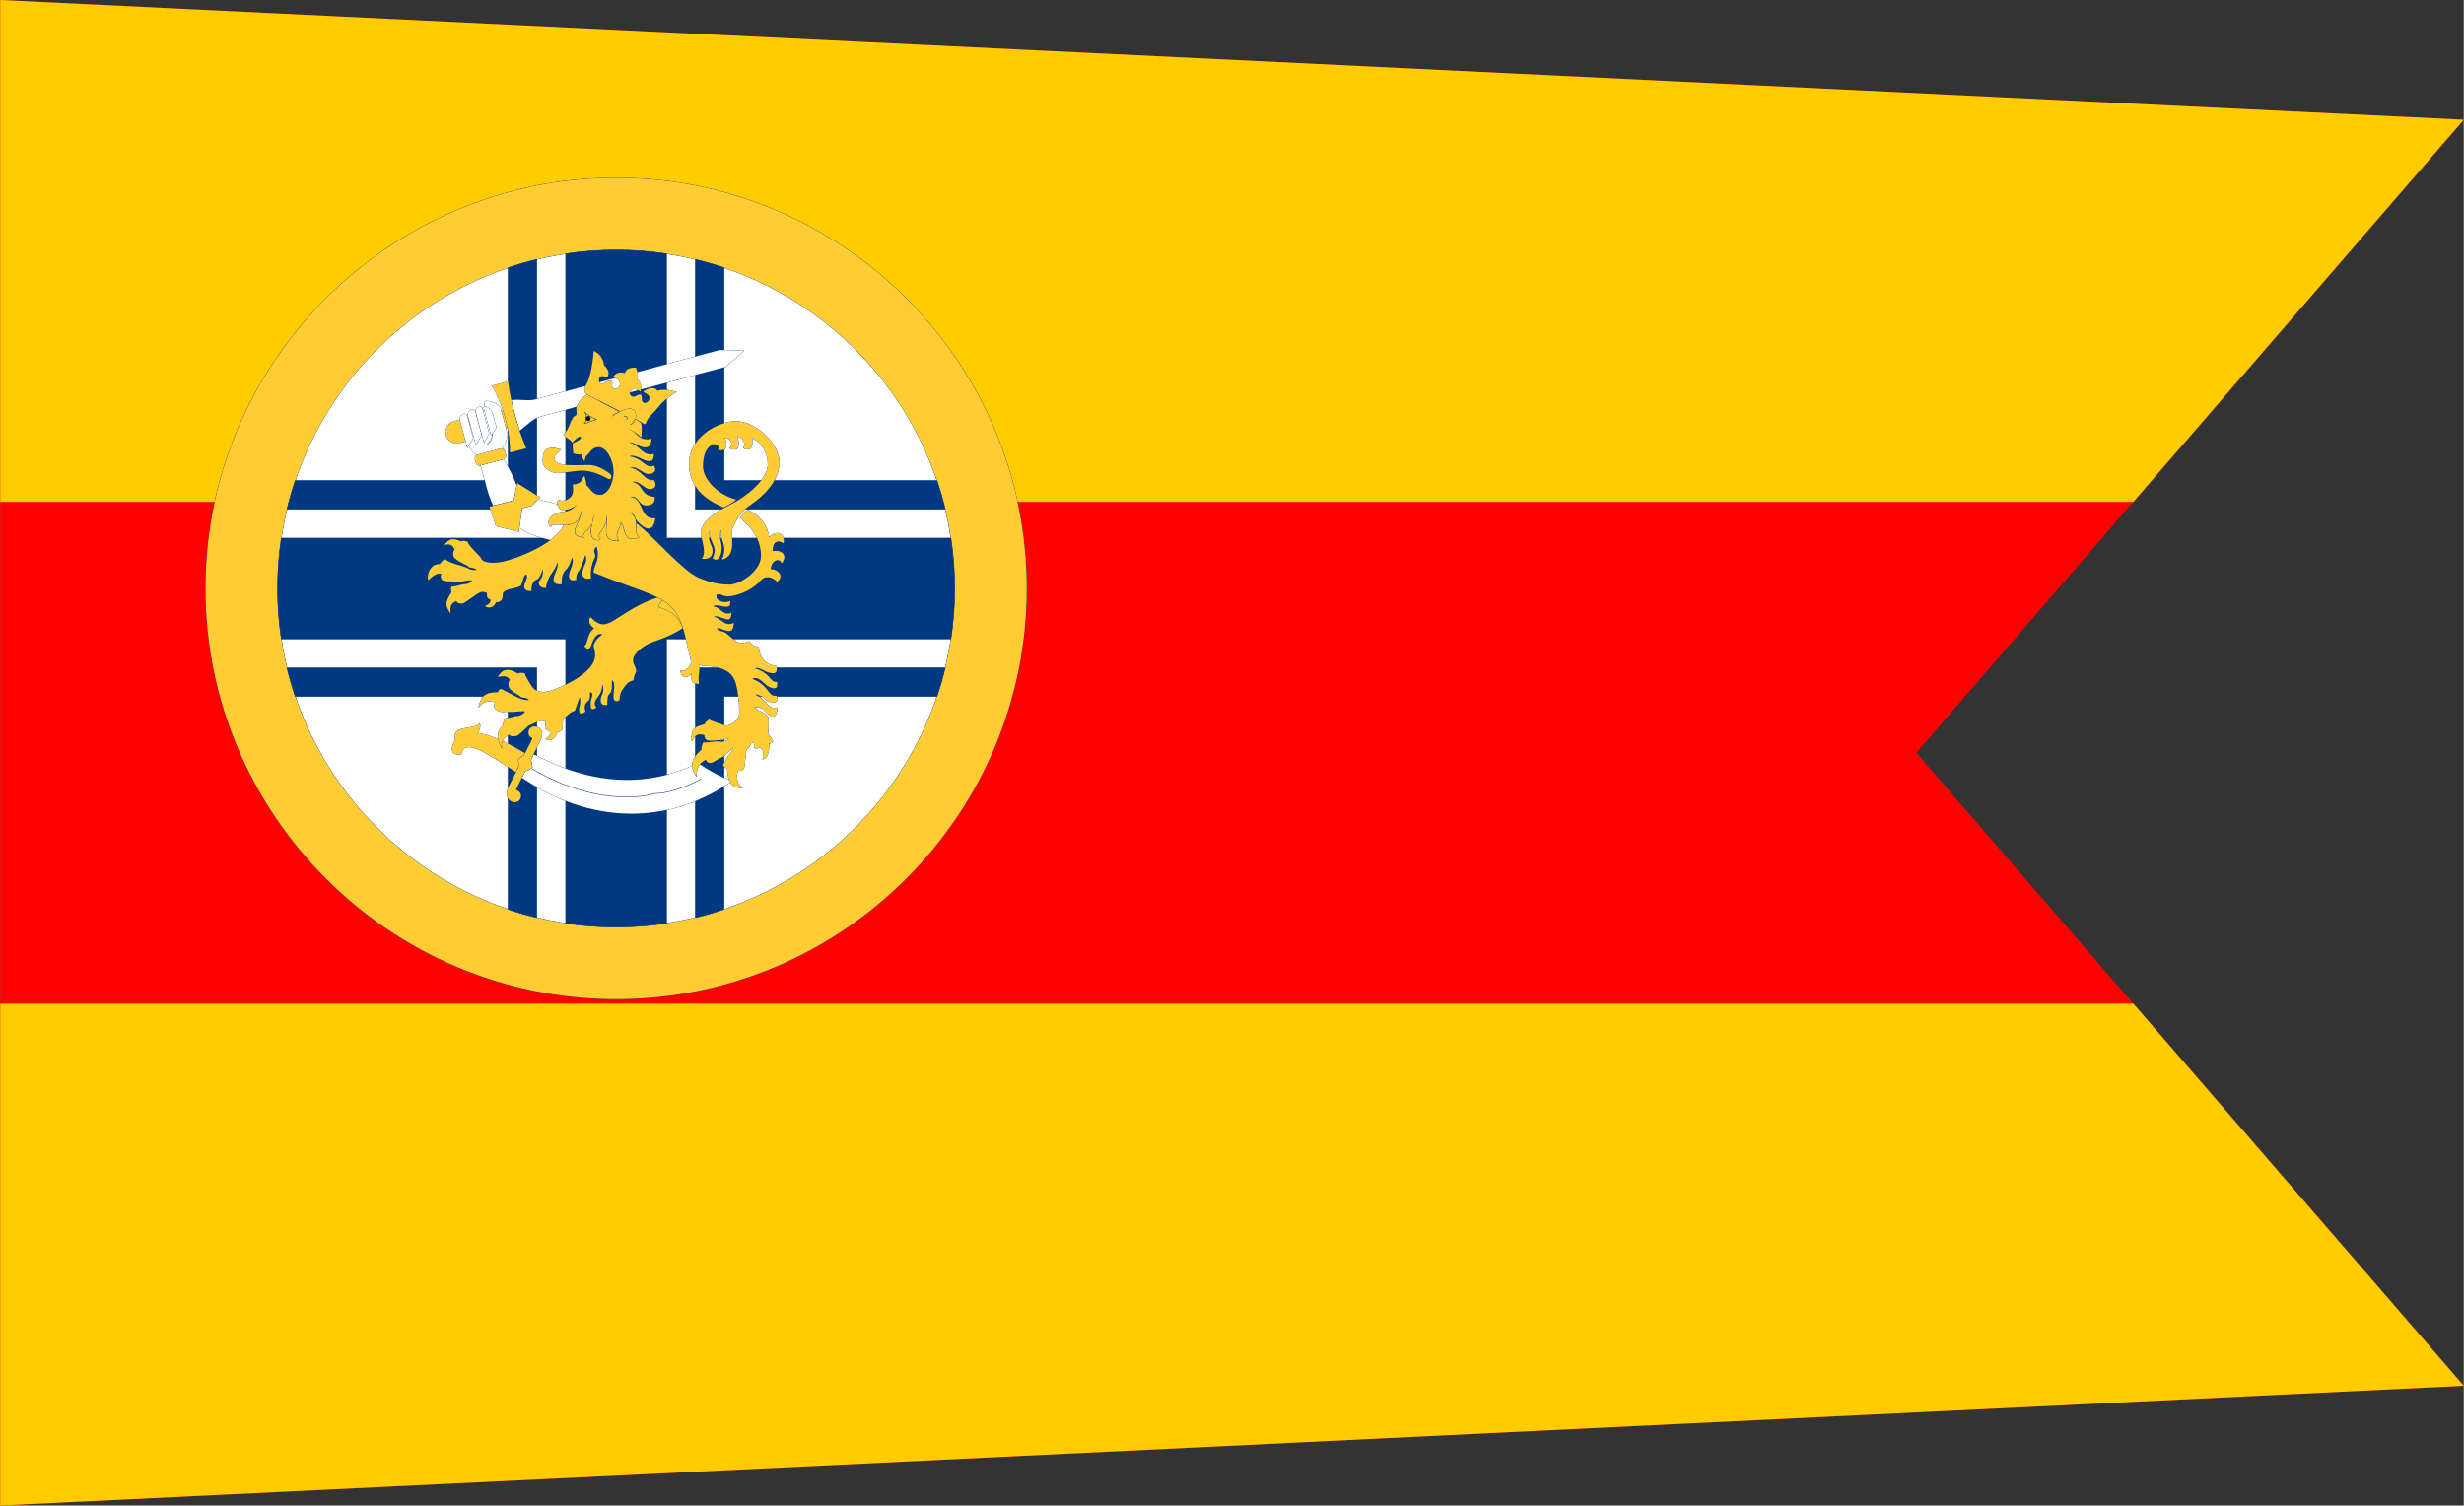 <?xml version="1.0" encoding="UTF-8"?>
<!DOCTYPE svg  PUBLIC '-//W3C//DTD SVG 1.1//EN'  'http://www.w3.org/Graphics/SVG/1.1/DTD/svg11.dtd'>
<svg width="4252px" height="2598px" clip-rule="evenodd" fill-rule="evenodd" image-rendering="optimizeQuality" shape-rendering="geometricPrecision" text-rendering="geometricPrecision" viewBox="0 0 7289.1 4454.5" xml:space="preserve" xmlns="http://www.w3.org/2000/svg">
 <rect x="0" y="0" width="7289.1" height="4454.5" fill="#333333" stroke="none"/>
 <defs>
  <style type="text/css">
   <![CDATA[
    .str2 {stroke:#003882;stroke-width:1.541}
    .str0 {stroke:#003882;stroke-width:1.543}
    .str1 {stroke:#003882;stroke-width:1.545}
    .str3 {stroke:#003882;stroke-width:1.547}
    .fil2 {fill:none}
    .fil6 {fill:black}
    .fil0 {fill:red}
    .fil1 {fill:#FFCC00}
    .fil4 {fill:#FFCC33}
    .fil3 {fill:white}
    .fil5 {fill:#003882}
   ]]>
  </style>
 </defs>
 
  
  <polygon class="fil0" points="0 4454.5 7289.1 4100.1 5669.3 2227.2 7289.1 354.33 0 0"/>
  <polygon class="fil1" points="0 4454.5 7289.1 4100.1 6311.5 2969.7 0 2969.7"/>
  <polygon class="fil1" points="6311.3 1485 7289.1 354.33 0 0 0 1485"/>
  
   <path class="fil2 str0" d="m1822.3 739.57c553.14 0 1001.7 448.58 1001.7 1001.7 0 553.14-448.58 1001.7-1001.7 1001.7-553.14 0-1001.7-448.58-1001.7-1001.7 0-553.14 448.58-1001.7 1001.7-1001.7z"/>
   <path id="1" class="fil3" d="m1822.3 739.57c553.14 0 1001.7 448.58 1001.7 1001.7 0 553.14-448.58 1001.7-1001.7 1001.7-553.14 0-1001.7-448.58-1001.7-1001.7 0-553.14 448.58-1001.7 1001.7-1001.7z"/>
  
  
   <path class="fil2 str1" d="m1822.3 526.44c669.12 0 1214.9 545.73 1214.9 1214.9 0 669.12-545.73 1214.9-1214.9 1214.9-669.13 0-1214.9-545.73-1214.9-1214.9 0-669.12 545.73-1214.9 1214.9-1214.9zm0 213.12c551.74 0 1001.7 450 1001.7 1001.7 0 551.74-450 1001.7-1001.7 1001.7-551.74 0-1001.7-450-1001.7-1001.7 0-551.74 450-1001.7 1001.7-1001.7z"/>
   <path id="1" class="fil4" d="m1822.3 526.44c669.12 0 1214.9 545.73 1214.9 1214.9 0 669.12-545.73 1214.9-1214.9 1214.9-669.13 0-1214.9-545.73-1214.9-1214.9 0-669.12 545.73-1214.9 1214.9-1214.9zm0 213.12c551.74 0 1001.7 450 1001.7 1001.7 0 551.74-450 1001.7-1001.7 1001.7-551.74 0-1001.7-450-1001.7-1001.7 0-551.74 450-1001.7 1001.7-1001.7z"/>
  
  
   <path class="fil2 str0" d="m848.42 1506.8c6.977-28.914 15.161-57.366 24.599-85.253h629.56v-629.58c27.887-9.437 56.343-17.618 85.253-24.595v739.43h-739.42z"/>
   <path id="1" class="fil5" d="m848.42 1506.8c6.977-28.914 15.161-57.366 24.599-85.253h629.56v-629.58c27.887-9.437 56.343-17.618 85.253-24.595v739.43h-739.42z"/>
  
  
   <path class="fil2 str0" d="m2142 792.01v629.58h629.56c9.437 27.887 17.622 56.339 24.599 85.253h-739.42v-739.43c28.914 6.981 57.364 15.161 85.253 24.599z"/>
   <path id="1" class="fil5" d="m2142 792.01v629.58h629.56c9.437 27.887 17.622 56.339 24.599 85.253h-739.42v-739.43c28.914 6.981 57.364 15.161 85.253 24.599z"/>
  
  
   <path class="fil2 str0" d="m1587.8 2715.2c-28.914-6.977-57.366-15.161-85.253-24.599v-629.56h-629.56c-9.437-27.887-17.622-56.341-24.601-85.255h739.41v739.41z"/>
   <path id="1" class="fil5" d="m1587.8 2715.2c-28.914-6.977-57.366-15.161-85.253-24.599v-629.56h-629.56c-9.437-27.887-17.622-56.341-24.601-85.255h739.41v739.41z"/>
  
  
   <path class="fil2 str0" d="m2796.1 1975.7c-6.977 28.914-15.161 57.368-24.599 85.255h-629.56v629.56c-27.885 9.437-56.339 17.622-85.253 24.599v-739.41h739.41z"/>
   <path id="1" class="fil5" d="m2796.1 1975.7c-6.977 28.914-15.161 57.368-24.599 85.255h-629.56v629.56c-27.885 9.437-56.339 17.622-85.253 24.599v-739.41h739.41z"/>
  
  
   <path class="fil2 str0" d="m1822.3 739.57c50.686 0 100.49 3.821 149.19 11.146v841.39h841.37c7.324 48.692 11.158 98.513 11.158 149.19 0 50.688-3.835 100.49-11.162 149.19h-841.37v841.37c-48.702 7.328-98.507 11.162-149.19 11.162-50.688 0-100.49-3.835-149.2-11.162v-841.37h-841.37c-7.328-48.702-11.164-98.505-11.164-149.19 0-50.68 3.837-100.5 11.16-149.19h841.37v-841.39c48.702-7.326 98.507-11.146 149.2-11.146z"/>
   <path id="1" class="fil5" d="m1822.3 739.57c50.686 0 100.49 3.821 149.19 11.146v841.39h841.37c7.324 48.692 11.158 98.513 11.158 149.19 0 50.688-3.835 100.49-11.162 149.19h-841.37v841.37c-48.702 7.328-98.507 11.162-149.19 11.162-50.688 0-100.49-3.835-149.2-11.162v-841.37h-841.37c-7.328-48.702-11.164-98.505-11.164-149.19 0-50.68 3.837-100.5 11.16-149.19h841.37v-841.39c48.702-7.326 98.507-11.146 149.2-11.146z"/>
  
  
   <path class="fil2 str0" d="m1537 1274.2c-9.816-29.566-18.118-59.538-24.467-90.302 24.793-3.398 49.194 3.863 73.681-2.699l542.67-145.68 70.792 2.677-54.166 47.252-546.02 146.3c-23.981 6.427-41.884 27.458-62.488 42.447z"/>
   <path id="1" class="fil3" d="m1537 1274.2c-9.816-29.566-18.118-59.538-24.467-90.302 24.793-3.398 49.194 3.863 73.681-2.699l542.67-145.68 70.792 2.677-54.166 47.252-546.02 146.3c-23.981 6.427-41.884 27.458-62.488 42.447z"/>
  
  
   <path class="fil2 str1" d="m1342.2 1247.1 122.18-32.738c17.417-4.667 35.342 5.681 40.009 23.1l0.067 0.251c4.667 17.419-5.681 35.342-23.098 40.009l-122.18 32.738c-17.419 4.667-35.342-5.681-40.009-23.098l-0.069-0.253c-4.667-17.419 5.681-35.342 23.1-40.009z"/>
   <path id="1" class="fil4" d="m1342.2 1247.1 122.18-32.738c17.417-4.667 35.342 5.681 40.009 23.1l0.067 0.251c4.667 17.419-5.681 35.342-23.098 40.009l-122.18 32.738c-17.419 4.667-35.342-5.681-40.009-23.098l-0.069-0.253c-4.667-17.419 5.681-35.342 23.1-40.009z"/>
  
  
   <path class="fil2 str2" d="m1385.1 1314.9c3.651 13.631 23.038 35.494 37.426 31.637l51.749-13.866c14.894-3.991 29.163-37.576 25.172-52.47l-19.547-72.952c-4.058-15.147-51.447-28.424-47.794-14.791l3.857 14.388-62.227 65.645 11.365 42.409z"/>
   <path id="1" class="fil3" d="m1385.1 1314.9c3.651 13.631 23.038 35.494 37.426 31.637l51.749-13.866c14.894-3.991 29.163-37.576 25.172-52.47l-19.547-72.952c-4.058-15.147-51.447-28.424-47.794-14.791l3.857 14.388-62.227 65.645 11.365 42.409z"/>
  
  
   <path class="fil2 str0" d="m1528.4 1437.8-8.468 43.123-61.107 15.291c-18.377-37.284-25.178-79.832-37.448-119.56l66.896-17.923c16.966 24.945 30.278 51.409 40.127 79.073z"/>
   <path id="1" class="fil3" d="m1528.4 1437.8-8.468 43.123-61.107 15.291c-18.377-37.284-25.178-79.832-37.448-119.56l66.896-17.923c16.966 24.945 30.278 51.409 40.127 79.073z"/>
  
  
   <path class="fil2 str2" d="m1709.6 1528.5c-14.844 3.165-30.483 4.38-38.464 15.988-13.317-15.37-7.577-28.272 5.542-39.904 1.059-1.095 1.934-1.871 3.128-2.462-26.458-8.873-56.197-16.868-89.79-24.101l-18.328 18.44-27.533 6.295-8.281 57.955c20.527 18.039 66.922 32.664 126.78 45.031 23.625-23.916 42.583-50.099 47.503-74.145l-0.812-3.029c0.253-0.067 0.253-0.067 0.506-0.136l-0.253 0.069z"/>
   <path id="1" class="fil3" d="m1709.6 1528.5c-14.844 3.165-30.483 4.38-38.464 15.988-13.317-15.37-7.577-28.272 5.542-39.904 1.059-1.095 1.934-1.871 3.128-2.462-26.458-8.873-56.197-16.868-89.79-24.101l-18.328 18.44-27.533 6.295-8.281 57.955c20.527 18.039 66.922 32.664 126.78 45.031 23.625-23.916 42.583-50.099 47.503-74.145l-0.812-3.029c0.253-0.067 0.253-0.067 0.506-0.136l-0.253 0.069z"/>
  
  
   <polygon class="fil2 str2" points="1447.6 1499.4 1467.5 1556.6 1534 1572.8 1543.8 1503.1 1571.6 1496.7 1596.8 1471.8 1529.7 1429.5 1519.8 1481.1"/>
   <polygon id="1" class="fil4" points="1447.6 1499.4 1467.5 1556.6 1534 1572.8 1543.8 1503.1 1571.6 1496.7 1596.8 1471.8 1529.7 1429.5 1519.8 1481.1"/>
  
  
   <path class="fil2 str1" d="m1412 1346.1 68.664-18.399c5.301-1.419 10.741 1.721 12.163 7.024l3.112 11.612c1.419 5.301-1.723 10.741-7.024 12.163l-68.662 18.397c-5.301 1.421-10.741-1.721-12.163-7.022l-3.112-11.612c-1.419-5.301 1.721-10.743 7.022-12.163z"/>
   <path id="1" class="fil4" d="m1412 1346.1 68.664-18.399c5.301-1.419 10.741 1.721 12.163 7.024l3.112 11.612c1.419 5.301-1.723 10.741-7.024 12.163l-68.662 18.397c-5.301 1.421-10.741-1.721-12.163-7.022l-3.112-11.612c-1.419-5.301 1.721-10.743 7.022-12.163z"/>
  
  
   <path class="fil2 str2" d="m1359.8 1240 22.524 84.06 16.65-27.729-16.706-62.35c-5.615-20.952-24.362-1.049-22.467 6.02z"/>
   <path id="1" class="fil3" d="m1359.8 1240 22.524 84.06 16.65-27.729-16.706-62.35c-5.615-20.952-24.362-1.049-22.467 6.02z"/>
  
  
   <path class="fil2 str1" d="m1383.7 1227 23.809 88.857 16.65-27.729-17.992-67.149c-5.615-20.95-24.226-0.543-22.467 6.022z"/>
   <path id="1" class="fil3" d="m1383.7 1227 23.809 88.857 16.65-27.729-17.992-67.149c-5.615-20.95-24.226-0.543-22.467 6.022z"/>
  
  
   <path class="fil2 str1" d="m1406.6 1215.8 25.095 93.653 14.378-27.122-19.278-71.944c-4.667-17.417-21.886-0.899-20.195 5.412z"/>
   <path id="1" class="fil3" d="m1406.6 1215.8 25.095 93.653 14.378-27.122-19.278-71.944c-4.667-17.417-21.886-0.899-20.195 5.412z"/>
  
  
   <path class="fil2 str1" d="m1455.9 1141.5 46.701-12.513c9.188 67.611 27.093 133.43 53.399 197.27l-47.712 12.782c0.202-70.94-18.529-136.81-52.389-197.54z"/>
   <path id="1" class="fil4" d="m1455.9 1141.5 46.701-12.513c9.188 67.611 27.093 133.43 53.399 197.27l-47.712 12.782c0.202-70.94-18.529-136.81-52.389-197.54z"/>
  
  
   <path class="fil2 str0" d="m1440.6 1314.6c15.526-11.734 17.024-24.311 12.547-37.993"/>
  
  
   <path class="fil2 str1" d="m1431.2 1207 21.442 80.021 15.496-20.926-11.972-44.682c-3.517-13.126-27.739-24.763-24.965-14.412z"/>
   <path id="1" class="fil3" d="m1431.2 1207 21.442 80.021 15.496-20.926-11.972-44.682c-3.517-13.126-27.739-24.763-24.965-14.412z"/>
  
  
   <path class="fil2 str3" d="m1543.6 2301 8.626-18.032 22.475-12.023-4.181-22.475 7.84-16.724c177.71 94.344 338.44 98.002 486.88 26.395 27.44 18.816 58.279 36.849 99.047 53.053-161.77 114.2-389.92 145.57-620.68-10.193z"/>
   <path id="1" class="fil3" d="m1543.6 2301 8.626-18.032 22.475-12.023-4.181-22.475 7.84-16.724c177.71 94.344 338.44 98.002 486.88 26.395 27.44 18.816 58.279 36.849 99.047 53.053-161.77 114.2-389.92 145.57-620.68-10.193z"/>
  
  
   <path class="fil2 str0" d="m1552.7 2228.2-2.612 5.226-17.249 13.59 1.567 20.383-8.623 17.249c-75.789-49.655-153.67-106.63-162.03-53.051-25.089 3.396-35.28-9.931-17.508-43.121-10.976-45.735 53.573-25.611 72.389-48.088 2.614 9.67 0.524 19.34-6.793 28.486 51.222 9.148 96.694 33.19 140.86 59.326z"/>
   <path id="1" class="fil4" d="m1552.7 2228.2-2.612 5.226-17.249 13.59 1.567 20.383-8.623 17.249c-75.789-49.655-153.67-106.63-162.03-53.051-25.089 3.396-35.28-9.931-17.508-43.121-10.976-45.735 53.573-25.611 72.389-48.088 2.614 9.67 0.524 19.34-6.793 28.486 51.222 9.148 96.694 33.19 140.86 59.326z"/>
  
  
   <path class="fil2 str0" d="m1896.4 1168.1c-8.101-3.398-17.51 6.795-24.044 5.75-6.532-1.047-10.715-7.317-9.929-12.545 0.784-5.226 8.623-10.715 14.111-10.715 5.489 0 12.284 2.092 17.249 8.364 3.398-14.113 2.092-30.578-9.407-35.02 2.351-12.021 2.09-23.52-3.398-36.326-17.51-0.522-29.531 4.181-32.929 16.465-18.555-6.011-29.531 2.351-35.804 12.543 10.976 1.045 20.383 7.579 22.214 16.202 1.828 8.626-6.273 16.465-11.499 18.294-5.228 1.83-10.454-2.351-13.068-7.054-2.614-4.706 3.659-8.626-2.353-16.727-15.68-1.83-18.816 9.146-25.872 9.146s-9.407-4.965-10.191-10.191c-0.786-5.228 2.09-11.237 7.317-13.068 5.226-1.828 10.191 1.83 16.202 3.136 9.931-11.499 3.92-23.522-8.362-35.804-2.875-21.169-13.851-34.235-30.578-42.338-4.442 58.018-15.157 88.857-21.691 99.31-2.351 3.398-4.965 8.101-4.965 14.896 0 7.84 2.353 11.237 6.795 14.374l163.6 83.629c1.828 4.181 9.407 7.317 11.237 0 4.181-15.157 19.6-25.089 37.11-47.302 11.499-14.635 28.748-29.009 50.961-43.121-19.861-6.273-38.155-8.623-54.359-4.181-9.146-12.023-26.134-8.887-42.597 3.136 5.487 4.181 15.68 7.317 17.769 13.588 2.092 6.273 1.047 10.976-3.134 15.421-4.183 4.442-12.023 6.01-16.465 1.045-4.442-4.965 0.522-13.068-3.92-20.908z"/>
   <path id="1" class="fil4" d="m1896.4 1168.1c-8.101-3.398-17.51 6.795-24.044 5.75-6.532-1.047-10.715-7.317-9.929-12.545 0.784-5.226 8.623-10.715 14.111-10.715 5.489 0 12.284 2.092 17.249 8.364 3.398-14.113 2.092-30.578-9.407-35.02 2.351-12.021 2.09-23.52-3.398-36.326-17.51-0.522-29.531 4.181-32.929 16.465-18.555-6.011-29.531 2.351-35.804 12.543 10.976 1.045 20.383 7.579 22.214 16.202 1.828 8.626-6.273 16.465-11.499 18.294-5.228 1.83-10.454-2.351-13.068-7.054-2.614-4.706 3.659-8.626-2.353-16.727-15.68-1.83-18.816 9.146-25.872 9.146s-9.407-4.965-10.191-10.191c-0.786-5.228 2.09-11.237 7.317-13.068 5.226-1.828 10.191 1.83 16.202 3.136 9.931-11.499 3.92-23.522-8.362-35.804-2.875-21.169-13.851-34.235-30.578-42.338-4.442 58.018-15.157 88.857-21.691 99.31-2.351 3.398-4.965 8.101-4.965 14.896 0 7.84 2.353 11.237 6.795 14.374l163.6 83.629c1.828 4.181 9.407 7.317 11.237 0 4.181-15.157 19.6-25.089 37.11-47.302 11.499-14.635 28.748-29.009 50.961-43.121-19.861-6.273-38.155-8.623-54.359-4.181-9.146-12.023-26.134-8.887-42.597 3.136 5.487 4.181 15.68 7.317 17.769 13.588 2.092 6.273 1.047 10.976-3.134 15.421-4.183 4.442-12.023 6.01-16.465 1.045-4.442-4.965 0.522-13.068-3.92-20.908z"/>
  
  
   <path class="fil2 str0" d="m2021 1857.3c-7.579-25.089-18.294-47.302-39.985-67.688-8.101-7.84-19.861-15.157-34.235-22.214-36.849 10.193-76.572 33.19-111.33 55.665-12.805 8.362-31.098 20.908-44.688 23.522-16.463 3.136-28.748-5.228-44.688-20.908-7.056 13.851-2.353 22.736 10.976 33.712-13.068 9.67-16.988 23.522-19.602 34.237-2.612 8.885-4.181 15.68-9.668 17.769 10.454 14.113 17.771 8.103 21.691-3.92 4.704-14.635 14.113-36.326 32.145-30.837-11.501 8.362-28.225 27.178-25.611 36.065 5.487 18.816 6.793 37.371-5.228 54.359-13.329 19.338-37.893 37.893-64.551 52.006-28.223 15.419-58.54 27.964-75.787 28.748-14.113 1.045-30.317-5.489-36.851-15.941-4.181-7.317-18.032-25.35-21.167-39.463-8.626-1.83-14.113-2.875-21.169 0.261-29.792-19.338-48.349-10.715-58.801 10.454 18.032-3.659 27.178-4.967 35.541 8.623-6.01 6.011-4.965 17.771-2.351 23.258 6.01 10.976 28.223 21.169 31.621 24.566 6.795 7.317 16.727 1.569 27.18 10.454-5.489 2.875-16.204 0.784-27.964-3.92-13.851-6.011-44.688-23.52-54.359-27.703-8.623 2.353-5.487 4.444-10.193 9.931-38.155-0.784-48.87 12.545-55.926 42.86 14.635-15.941 26.917-20.908 48.608-13.59-3.396 10.454-3.396 17.51 4.183 22.736 10.191 9.409 27.962 3.659 33.712 5.228 9.67 2.614 24.828-1.045 46.519-1.306 9.668 0-7.84 14.635-19.602 14.372-8.623-0.261-20.383 6.273-35.018 6.534-3.136 8.364-7.056 13.068-5.489 20.124-18.294 16.463-21.691 33.712-4.965 68.21-4.181-21.691 7.317-32.931 21.691-39.724 4.965 6.793 16.986 4.704 22.997 3.398 6.273-2.353 26.134-22.216 32.406-27.964 5.226-4.965 16.463-7.056 27.964-14.374 2.09-1.569 25.611-3.398 25.35 0.261-1.047 4.181 0.784 13.59-2.092 18.816 2.092 4.967 8.362 7.056 14.635 8.362 1.306 14.635-3.136 18.557-12.543 24.305 15.68 7.579 28.748-3.136 34.235-21.43 2.875 3.398 8.885-3.398 12.807-4.965 4.965-10.976 0.261-31.1 6.01-35.282 14.896-11.237 19.863-18.555 32.929-22.214 4.967-13.59 9.67-27.178 14.374-40.507 3.136 9.409 1.569 19.861-0.784 29.009-1.83 7.317-1.83 13.068 2.353 20.385 6.795-0.524 12.543-2.353 15.68-7.842-4.181-7.317-4.442-21.167 7.84-30.054 7.84-5.487 3.136-19.077 6.273-26.395 12.805 6.534 2.09 17.51 1.567 27.178-0.784 10.193-1.306 19.863 2.353 22.738 2.353 1.828 6.795 1.045 13.851-3.659-3.659-3.922-4.967-8.887-4.442-14.635 1.567-16.204 20.383-18.557 22.997-55.667 6.795 27.442-5.228 32.929-5.75 47.041-0.261 11.499 4.706 18.032 19.863 14.896-0.786-7.579-0.261-15.419 1.045-22.997 2.875-16.204 14.635-1.045 12.021-49.655 8.887 5.228 7.056 15.943 6.534 26.397-0.522 10.191-2.353 21.167-1.045 27.701 1.306 7.056 5.748 10.454 16.986 5.75 0.786-16.727 4.444-26.919 10.193-33.714 8.887-11.237 10.976-20.644 31.884-26.134 0.522-6.795 1.567-14.635 5.489-20.906 8.885-14.635-14.898-27.703-4.444-49.394 3.92-8.362 13.329-19.338 32.668-31.884 21.952-14.896 60.632-17.771 113.16-53.051z"/>
   <path id="1" class="fil4" d="m2021 1857.3c-7.579-25.089-18.294-47.302-39.985-67.688-8.101-7.84-19.861-15.157-34.235-22.214-36.849 10.193-76.572 33.19-111.33 55.665-12.805 8.362-31.098 20.908-44.688 23.522-16.463 3.136-28.748-5.228-44.688-20.908-7.056 13.851-2.353 22.736 10.976 33.712-13.068 9.67-16.988 23.522-19.602 34.237-2.612 8.885-4.181 15.68-9.668 17.769 10.454 14.113 17.771 8.103 21.691-3.92 4.704-14.635 14.113-36.326 32.145-30.837-11.501 8.362-28.225 27.178-25.611 36.065 5.487 18.816 6.793 37.371-5.228 54.359-13.329 19.338-37.893 37.893-64.551 52.006-28.223 15.419-58.54 27.964-75.787 28.748-14.113 1.045-30.317-5.489-36.851-15.941-4.181-7.317-18.032-25.35-21.167-39.463-8.626-1.83-14.113-2.875-21.169 0.261-29.792-19.338-48.349-10.715-58.801 10.454 18.032-3.659 27.178-4.967 35.541 8.623-6.01 6.011-4.965 17.771-2.351 23.258 6.01 10.976 28.223 21.169 31.621 24.566 6.795 7.317 16.727 1.569 27.18 10.454-5.489 2.875-16.204 0.784-27.964-3.92-13.851-6.011-44.688-23.52-54.359-27.703-8.623 2.353-5.487 4.444-10.193 9.931-38.155-0.784-48.87 12.545-55.926 42.86 14.635-15.941 26.917-20.908 48.608-13.59-3.396 10.454-3.396 17.51 4.183 22.736 10.191 9.409 27.962 3.659 33.712 5.228 9.67 2.614 24.828-1.045 46.519-1.306 9.668 0-7.84 14.635-19.602 14.372-8.623-0.261-20.383 6.273-35.018 6.534-3.136 8.364-7.056 13.068-5.489 20.124-18.294 16.463-21.691 33.712-4.965 68.21-4.181-21.691 7.317-32.931 21.691-39.724 4.965 6.793 16.986 4.704 22.997 3.398 6.273-2.353 26.134-22.216 32.406-27.964 5.226-4.965 16.463-7.056 27.964-14.374 2.09-1.569 25.611-3.398 25.35 0.261-1.047 4.181 0.784 13.59-2.092 18.816 2.092 4.967 8.362 7.056 14.635 8.362 1.306 14.635-3.136 18.557-12.543 24.305 15.68 7.579 28.748-3.136 34.235-21.43 2.875 3.398 8.885-3.398 12.807-4.965 4.965-10.976 0.261-31.1 6.01-35.282 14.896-11.237 19.863-18.555 32.929-22.214 4.967-13.59 9.67-27.178 14.374-40.507 3.136 9.409 1.569 19.861-0.784 29.009-1.83 7.317-1.83 13.068 2.353 20.385 6.795-0.524 12.543-2.353 15.68-7.842-4.181-7.317-4.442-21.167 7.84-30.054 7.84-5.487 3.136-19.077 6.273-26.395 12.805 6.534 2.09 17.51 1.567 27.178-0.784 10.193-1.306 19.863 2.353 22.738 2.353 1.828 6.795 1.045 13.851-3.659-3.659-3.922-4.967-8.887-4.442-14.635 1.567-16.204 20.383-18.557 22.997-55.667 6.795 27.442-5.228 32.929-5.75 47.041-0.261 11.499 4.706 18.032 19.863 14.896-0.786-7.579-0.261-15.419 1.045-22.997 2.875-16.204 14.635-1.045 12.021-49.655 8.887 5.228 7.056 15.943 6.534 26.397-0.522 10.191-2.353 21.167-1.045 27.701 1.306 7.056 5.748 10.454 16.986 5.75 0.786-16.727 4.444-26.919 10.193-33.714 8.887-11.237 10.976-20.644 31.884-26.134 0.522-6.795 1.567-14.635 5.489-20.906 8.885-14.635-14.898-27.703-4.444-49.394 3.92-8.362 13.329-19.338 32.668-31.884 21.952-14.896 60.632-17.771 113.16-53.051z"/>
  
  
   <path class="fil2 str0" d="m2020.1 1855.7c-7.579-24.305-18.294-45.733-39.463-65.596-5.228-5.226-12.284-10.193-20.385-15.157-6.01 5.75-11.237 12.805-11.76 21.169 31.884 10.976 53.575 18.294 71.346 59.846l0.261-0.261z"/>
   <path id="1" class="fil4" d="m2020.1 1855.7c-7.579-24.305-18.294-45.733-39.463-65.596-5.228-5.226-12.284-10.193-20.385-15.157-6.01 5.75-11.237 12.805-11.76 21.169 31.884 10.976 53.575 18.294 71.346 59.846l0.261-0.261z"/>
  
  
   <path class="fil2 str0" d="m1881.2 1547.3c0 2.873 0 5.748-0.261 8.885-0.522 11.499-1.569 22.997 8.885 33.974-51.222 18.294-36.587-30.837-54.881-45.994 1.045 19.338-21.43 36.587-5.226 54.881-29.794 2.612-36.587-9.931-37.112-27.18 0-16.202 5.75-36.587-0.522-49.653 4.181 22.997-4.704 35.541-12.543 45.994-7.317 9.931-13.59 17.771-4.181 29.27-14.635 2.092-22.477-2.612-25.611-12.021-4.183-14.113 1.045-38.155 6.271-63.243 0 22.997-8.885 35.018-17.247 43.382-8.887 9.407-17.249 14.111-13.068 24.564-28.748-3.136-28.225-16.202-21.43-32.406 5.75-15.157 17.249-32.404 14.113-48.086-2.614 32.406-19.861 39.724-33.451 42.338-5.75 1.045-12.021 1.045-18.032 0.784v2.875c-29.009 58.801-156.8 104.54-192.61 108.46-35.804 3.92-48.608-4.444-51.222-11.762-2.614-8.101-37.371-35.28-39.724-49.653-8.623-2.092-12.282-3.659-19.338-1.047-32.929-12.543-32.406-5.487-53.836 12.284 20.908-6.795 27.701-2.353 34.496 12.805-6.271 5.75-5.226 15.159-2.875 20.646 5.489 11.499 39.201 24.305 41.815 27.442 6.011 7.056 11.499 2.351 26.134 10.191-5.226 2.614-15.157 2.614-26.134-3.659-12.543-7.317-58.279-15.157-66.38-27.178-8.887 2.092-11.762 9.67-16.727 15.157-18.032-2.614-38.94 16.988-34.757 47.825 15.419-15.157 28.746-22.475 39.461-19.338-2.873 8.101-1.828 14.113 2.614 18.032 10.193 7.317 29.792 2.353 34.498 5.487 8.623 5.75 28.484-4.442 50.437-4.181 9.67 0-7.054 12.023-19.077 11.499-8.885-0.522-23.52 7.317-38.155 6.795-3.398 8.626-1.569 9.931-0.261 17.249-20.646 31.1-18.555 39.985-2.353 62.982-3.136-21.691 1.567-31.098 16.202-37.371 4.444 7.056 12.284 8.623 18.296 7.579 11.499-3.659 20.644-13.851 25.872-16.202 5.487-2.353 12.021-9.409 20.122-13.59 3.92-1.83 10.715-7.579 21.691-3.659 7.317 2.875 4.442 0.522 5.228 12.543 2.09 5.228 4.181 6.795 10.191 8.626 1.569 8.885-3.136 13.066-16.202 19.861 10.976 8.101 27.703 4.181 32.668-13.066 5.487 3.92 10.976-0.261 15.157-4.183 7.84-9.668 1.83-19.861 7.84-25.087 12.023-10.454 39.985-10.193 50.7-18.557 6.011-10.976 6.795-27.962 14.896-33.451 6.795 5.75 0.784 16.727-3.398 27.18-4.181 10.715-2.351 24.042 19.602 22.214-0.261-13.329 2.09-28.225 15.68-33.974 9.409-3.922 13.329-18.294 17.771-31.1 1.306 8.101 0.522 23.783-7.579 31.884-8.626 8.623-4.442 25.35 17.249 24.303 0.261-10.191 4.442-20.906 9.146-30.837 6.795-14.635 21.43-26.395 23.783-45.474 4.442 8.626-1.047 22.738-6.273 34.759-7.056 16.727-7.84 33.974 19.861 30.315-1.306-19.338 2.353-32.668 13.068-43.382 8.101-8.101 13.068-20.122 17.249-35.541 4.965 8.885 1.045 23.781-4.181 35.802-5.75 13.329-11.501 37.895 16.986 30.317-1.567-22.475 9.148-24.566 13.068-36.326 3.92-12.021 10.715-22.997 12.543-36.849 8.101 9.668 1.83 22.736-2.875 33.712-8.101 19.861-8.623 41.03 20.646 35.282-2.09-26.919 3.398-46.519 12.021-62.723 4.444-8.885-11.237-18.294 4.706-31.36 5.748 18.032 3.92 31.621 0.784 42.336-3.136 11.24-9.67 21.691-9.67 34.237 94.866 39.724 190.26 63.766 224.75 96.433 41.291 39.201 42.077 83.89 59.062 144.26 2.092 7.579 4.967 17.51 4.706 26.134-0.524 10.715-18.818 30.054-30.839 23.26-0.261 11.237 6.273 18.032 13.068 18.555 6.534 0.261 18.294-4.444 20.383-13.851-2.873 27.703 0 32.668 20.646 35.282-4.181-26.397 4.181-40.246 0.784-60.632 8.364 9.931 12.545 4.965 31.623 7.317 74.481 8.885 76.311 43.905 83.89 88.332 3.659 20.646 3.659 42.338 2.875 55.142-0.522 7.579-8.626 18.294-14.635 22.999-4.442 3.398-21.169 14.635-32.145 8.362-9.148-5.226-30.054-9.146-42.338-16.727-7.317 5.228-10.715 7.056-13.327 14.113-34.498 8.626-39.985 15.682-37.634 49.916 8.364-20.385 20.908-22.475 36.849-17.771 0.261 8.626 3.398 13.59 9.148 15.419 12.282 3.136 25.872-0.522 30.837-0.522 9.931 0 17.249-0.261 32.929-6.271-1.567 5.748-9.929 12.805-27.962 10.452-15.419-2.09-33.714 3.92-48.086 2.353-4.183 8.101-6.011 14.113-5.228 21.43-30.315 25.872-35.543 51.745-15.157 78.664-1.569-21.691 7.056-37.895 27.178-48.61 4.183 7.317 9.409 10.454 15.421 9.67 12.021-2.875 20.906-12.807 27.178-14.374 10.715-2.875 20.124-13.068 35.282-29.531 7.056-7.579 1.306 9.929-7.317 18.816-6.795 6.795-9.409 19.338-19.34 30.054 4.183 8.101 6.534 7.579 12.807 11.237 2.875 39.724 10.715 57.234 44.427 56.973-18.555-11.76-17.771-35.804-13.066-50.961 8.362 1.045 14.111-1.306 17.247-6.534 4.706-11.237 2.875-24.566 4.444-30.315 1.828-6.011 0.522-14.896 2.873-24.044 1.047-4.965 8.364-1.306 13.329-19.861 0.261-1.308 7.84-3.136 8.623-1.83 3.398 4.181 1.569 10.193 3.398 15.943 5.228 1.828 10.454 0.522 15.682-3.136 11.499 9.146 14.113 21.169 8.362 36.065 13.329-3.136 19.077-18.555 17.771-46.258 4.442 0.261 9.407-2.614 11.76-5.75-2.353-12.282-14.374-17.247-14.374-25.089 0-15.941 3.659-31.882 0-48.086-15.419-19.077-29.792-13.588-40.507-29.009 10.193-1.567 24.044 2.092 30.576 10.454 7.056 8.626 18.032 17.771 25.872 16.988 6.534-0.784 10.715-7.84 10.715-25.611-8.101 2.875-17.769 1.567-24.564-5.489-10.976-11.76-18.555-21.691-40.771-33.974 7.842 0.522 22.477 4.965 31.623 14.374 8.626 8.623 21.169 10.976 26.919 9.67 4.442-1.047 8.623-7.056 6.01-19.602-15.941 2.353-20.383-8.885-31.884-22.475-8.101-9.409-19.6-19.861-40.507-27.703 20.385-10.191 35.02 17.51 51.484 24.566 14.898 6.273 25.35 6.011 21.691-15.68-10.976 2.09-15.419-5.75-24.826-15.943-8.103-8.362-19.602-18.294-41.293-24.303 7.84-3.136 19.079 1.828 29.531 7.84 8.103 4.442 18.032 6.795 24.566 6.795 8.887 0.261 13.851-4.706 10.193-20.124-30.054-4.704-48.87-21.43-52.792-57.495-9.146-0.784-17.769-2.873-27.701-16.202-36.065 15.941-45.996-8.885-70.563-25.872-7.056-4.967-19.6-3.92-25.087-11.76 6.271-4.706 13.327 1.045 20.906 3.398 8.364 2.612 17.51 5.748 23.26 0.261 3.398-3.398 5.748-10.193 6.01-21.43-14.374 7.84-23.781 3.136-33.19-3.398-7.579-5.228-15.419-12.021-25.872-14.635 6.273-2.875 14.374 0 22.736 2.875 7.84 2.873 16.204 6.01 21.43 5.226 4.706-0.522 7.84-7.84 7.84-20.385-7.317 5.489-17.771 3.136-23.781-0.522-8.362-5.487-13.59-15.157-30.054-17.771 3.134-4.704 15.68-3.134 26.656-0.261 8.101 1.83 16.988 2.614 21.169-1.045 2.351-1.828 3.136-8.885 2.09-14.635-7.317 3.398-15.157 4.181-21.43 2.875-9.929-1.83-17.508-8.101-18.555-12.023-1.828-7.317 0-10.713 6.795-10.976 6.795-0.261 11.237 6.534 27.18 6.534 15.941 0 66.119-11.499 96.956-47.564 12.284-14.374 33.976-11.237 48.349 4.704 8.101-6.532 10.976-13.327 9.407-19.6-2.09-7.84-12.021-18.294-28.748-18.032 1.308-11.76 6.534-20.383 12.807-24.042 7.84-4.967 16.986-2.875 20.122 7.054 10.454-13.849 9.148-24.303 2.353-30.576-6.534-5.75-18.032-8.101-29.27-5.75 0-13.327 3.136-22.475 8.623-26.134 5.75-4.181 14.374-3.136 23.783 3.136 3.136-18.294-4.442-28.486-15.68-29.792-8.364-1.045-19.079 3.136-27.442 12.543-4.442-32.668-21.43-60.63-62.199-81.798-7.84 4.181-17.771 16.202-23.522 23.52 41.554 32.145 62.462 71.869 61.938 113.95-0.522 42.075-59.846 83.629-94.081 83.629-34.237 0-62.462-8.626-89.379-19.863-47.302-19.6-125.7-113.42-180.59-158.11l-5.748-4.442z"/>
   <path id="1" class="fil4" d="m1881.2 1547.3c0 2.873 0 5.748-0.261 8.885-0.522 11.499-1.569 22.997 8.885 33.974-51.222 18.294-36.587-30.837-54.881-45.994 1.045 19.338-21.43 36.587-5.226 54.881-29.794 2.612-36.587-9.931-37.112-27.18 0-16.202 5.75-36.587-0.522-49.653 4.181 22.997-4.704 35.541-12.543 45.994-7.317 9.931-13.59 17.771-4.181 29.27-14.635 2.092-22.477-2.612-25.611-12.021-4.183-14.113 1.045-38.155 6.271-63.243 0 22.997-8.885 35.018-17.247 43.382-8.887 9.407-17.249 14.111-13.068 24.564-28.748-3.136-28.225-16.202-21.43-32.406 5.75-15.157 17.249-32.404 14.113-48.086-2.614 32.406-19.861 39.724-33.451 42.338-5.75 1.045-12.021 1.045-18.032 0.784v2.875c-29.009 58.801-156.8 104.54-192.61 108.46-35.804 3.92-48.608-4.444-51.222-11.762-2.614-8.101-37.371-35.28-39.724-49.653-8.623-2.092-12.282-3.659-19.338-1.047-32.929-12.543-32.406-5.487-53.836 12.284 20.908-6.795 27.701-2.353 34.496 12.805-6.271 5.75-5.226 15.159-2.875 20.646 5.489 11.499 39.201 24.305 41.815 27.442 6.011 7.056 11.499 2.351 26.134 10.191-5.226 2.614-15.157 2.614-26.134-3.659-12.543-7.317-58.279-15.157-66.38-27.178-8.887 2.092-11.762 9.67-16.727 15.157-18.032-2.614-38.94 16.988-34.757 47.825 15.419-15.157 28.746-22.475 39.461-19.338-2.873 8.101-1.828 14.113 2.614 18.032 10.193 7.317 29.792 2.353 34.498 5.487 8.623 5.75 28.484-4.442 50.437-4.181 9.67 0-7.054 12.023-19.077 11.499-8.885-0.522-23.52 7.317-38.155 6.795-3.398 8.626-1.569 9.931-0.261 17.249-20.646 31.1-18.555 39.985-2.353 62.982-3.136-21.691 1.567-31.098 16.202-37.371 4.444 7.056 12.284 8.623 18.296 7.579 11.499-3.659 20.644-13.851 25.872-16.202 5.487-2.353 12.021-9.409 20.122-13.59 3.92-1.83 10.715-7.579 21.691-3.659 7.317 2.875 4.442 0.522 5.228 12.543 2.09 5.228 4.181 6.795 10.191 8.626 1.569 8.885-3.136 13.066-16.202 19.861 10.976 8.101 27.703 4.181 32.668-13.066 5.487 3.92 10.976-0.261 15.157-4.183 7.84-9.668 1.83-19.861 7.84-25.087 12.023-10.454 39.985-10.193 50.7-18.557 6.011-10.976 6.795-27.962 14.896-33.451 6.795 5.75 0.784 16.727-3.398 27.18-4.181 10.715-2.351 24.042 19.602 22.214-0.261-13.329 2.09-28.225 15.68-33.974 9.409-3.922 13.329-18.294 17.771-31.1 1.306 8.101 0.522 23.783-7.579 31.884-8.626 8.623-4.442 25.35 17.249 24.303 0.261-10.191 4.442-20.906 9.146-30.837 6.795-14.635 21.43-26.395 23.783-45.474 4.442 8.626-1.047 22.738-6.273 34.759-7.056 16.727-7.84 33.974 19.861 30.315-1.306-19.338 2.353-32.668 13.068-43.382 8.101-8.101 13.068-20.122 17.249-35.541 4.965 8.885 1.045 23.781-4.181 35.802-5.75 13.329-11.501 37.895 16.986 30.317-1.567-22.475 9.148-24.566 13.068-36.326 3.92-12.021 10.715-22.997 12.543-36.849 8.101 9.668 1.83 22.736-2.875 33.712-8.101 19.861-8.623 41.03 20.646 35.282-2.09-26.919 3.398-46.519 12.021-62.723 4.444-8.885-11.237-18.294 4.706-31.36 5.748 18.032 3.92 31.621 0.784 42.336-3.136 11.24-9.67 21.691-9.67 34.237 94.866 39.724 190.26 63.766 224.75 96.433 41.291 39.201 42.077 83.89 59.062 144.26 2.092 7.579 4.967 17.51 4.706 26.134-0.524 10.715-18.818 30.054-30.839 23.26-0.261 11.237 6.273 18.032 13.068 18.555 6.534 0.261 18.294-4.444 20.383-13.851-2.873 27.703 0 32.668 20.646 35.282-4.181-26.397 4.181-40.246 0.784-60.632 8.364 9.931 12.545 4.965 31.623 7.317 74.481 8.885 76.311 43.905 83.89 88.332 3.659 20.646 3.659 42.338 2.875 55.142-0.522 7.579-8.626 18.294-14.635 22.999-4.442 3.398-21.169 14.635-32.145 8.362-9.148-5.226-30.054-9.146-42.338-16.727-7.317 5.228-10.715 7.056-13.327 14.113-34.498 8.626-39.985 15.682-37.634 49.916 8.364-20.385 20.908-22.475 36.849-17.771 0.261 8.626 3.398 13.59 9.148 15.419 12.282 3.136 25.872-0.522 30.837-0.522 9.931 0 17.249-0.261 32.929-6.271-1.567 5.748-9.929 12.805-27.962 10.452-15.419-2.09-33.714 3.92-48.086 2.353-4.183 8.101-6.011 14.113-5.228 21.43-30.315 25.872-35.543 51.745-15.157 78.664-1.569-21.691 7.056-37.895 27.178-48.61 4.183 7.317 9.409 10.454 15.421 9.67 12.021-2.875 20.906-12.807 27.178-14.374 10.715-2.875 20.124-13.068 35.282-29.531 7.056-7.579 1.306 9.929-7.317 18.816-6.795 6.795-9.409 19.338-19.34 30.054 4.183 8.101 6.534 7.579 12.807 11.237 2.875 39.724 10.715 57.234 44.427 56.973-18.555-11.76-17.771-35.804-13.066-50.961 8.362 1.045 14.111-1.306 17.247-6.534 4.706-11.237 2.875-24.566 4.444-30.315 1.828-6.011 0.522-14.896 2.873-24.044 1.047-4.965 8.364-1.306 13.329-19.861 0.261-1.308 7.84-3.136 8.623-1.83 3.398 4.181 1.569 10.193 3.398 15.943 5.228 1.828 10.454 0.522 15.682-3.136 11.499 9.146 14.113 21.169 8.362 36.065 13.329-3.136 19.077-18.555 17.771-46.258 4.442 0.261 9.407-2.614 11.76-5.75-2.353-12.282-14.374-17.247-14.374-25.089 0-15.941 3.659-31.882 0-48.086-15.419-19.077-29.792-13.588-40.507-29.009 10.193-1.567 24.044 2.092 30.576 10.454 7.056 8.626 18.032 17.771 25.872 16.988 6.534-0.784 10.715-7.84 10.715-25.611-8.101 2.875-17.769 1.567-24.564-5.489-10.976-11.76-18.555-21.691-40.771-33.974 7.842 0.522 22.477 4.965 31.623 14.374 8.626 8.623 21.169 10.976 26.919 9.67 4.442-1.047 8.623-7.056 6.01-19.602-15.941 2.353-20.383-8.885-31.884-22.475-8.101-9.409-19.6-19.861-40.507-27.703 20.385-10.191 35.02 17.51 51.484 24.566 14.898 6.273 25.35 6.011 21.691-15.68-10.976 2.09-15.419-5.75-24.826-15.943-8.103-8.362-19.602-18.294-41.293-24.303 7.84-3.136 19.079 1.828 29.531 7.84 8.103 4.442 18.032 6.795 24.566 6.795 8.887 0.261 13.851-4.706 10.193-20.124-30.054-4.704-48.87-21.43-52.792-57.495-9.146-0.784-17.769-2.873-27.701-16.202-36.065 15.941-45.996-8.885-70.563-25.872-7.056-4.967-19.6-3.92-25.087-11.76 6.271-4.706 13.327 1.045 20.906 3.398 8.364 2.612 17.51 5.748 23.26 0.261 3.398-3.398 5.748-10.193 6.01-21.43-14.374 7.84-23.781 3.136-33.19-3.398-7.579-5.228-15.419-12.021-25.872-14.635 6.273-2.875 14.374 0 22.736 2.875 7.84 2.873 16.204 6.01 21.43 5.226 4.706-0.522 7.84-7.84 7.84-20.385-7.317 5.489-17.771 3.136-23.781-0.522-8.362-5.487-13.59-15.157-30.054-17.771 3.134-4.704 15.68-3.134 26.656-0.261 8.101 1.83 16.988 2.614 21.169-1.045 2.351-1.828 3.136-8.885 2.09-14.635-7.317 3.398-15.157 4.181-21.43 2.875-9.929-1.83-17.508-8.101-18.555-12.023-1.828-7.317 0-10.713 6.795-10.976 6.795-0.261 11.237 6.534 27.18 6.534 15.941 0 66.119-11.499 96.956-47.564 12.284-14.374 33.976-11.237 48.349 4.704 8.101-6.532 10.976-13.327 9.407-19.6-2.09-7.84-12.021-18.294-28.748-18.032 1.308-11.76 6.534-20.383 12.807-24.042 7.84-4.967 16.986-2.875 20.122 7.054 10.454-13.849 9.148-24.303 2.353-30.576-6.534-5.75-18.032-8.101-29.27-5.75 0-13.327 3.136-22.475 8.623-26.134 5.75-4.181 14.374-3.136 23.783 3.136 3.136-18.294-4.442-28.486-15.68-29.792-8.364-1.045-19.079 3.136-27.442 12.543-4.442-32.668-21.43-60.63-62.199-81.798-7.84 4.181-17.771 16.202-23.522 23.52 41.554 32.145 62.462 71.869 61.938 113.95-0.522 42.075-59.846 83.629-94.081 83.629-34.237 0-62.462-8.626-89.379-19.863-47.302-19.6-125.7-113.42-180.59-158.11l-5.748-4.442z"/>
  
  
   <path class="fil2 str0" d="m1694.2 1311.4c9.931-3.92 27.442-13.068 23.522-18.294-3.92-5.228-16.465 7.317-25.611 16.724-6.273-12.021-16.988-12.282-25.611-24.042 22.214-20.124 19.077-50.439 37.632-56.973 3.92-10.715-2.614-17.51 2.092-26.656 7.579-14.896 19.861-30.578 30.576-33.451l95.389 49.653c12.284-4.965 29.531-12.021 38.94-6.534 9.407 5.489 11.237 18.032 8.101 27.703l17.51 12.545c2.614 14.111 1.045 28.746 0 42.075-12.807-12.021-29.27-24.305-37.371-23.781 26.656 5.748 26.656 37.371 67.947 27.701-2.351 22.997-9.146 26.134-22.736 25.35-14.113-0.784-28.486-16.202-44.427-14.374 16.724 3.92 27.178 14.896 37.371 23.522 10.193 8.885 20.385 15.157 36.326 10.191 0.522 18.557-6.273 22.738-16.463 21.691-10.193-1.306-23.522-9.407-35.543-13.588-7.056-2.353-13.851-3.659-19.602-0.786 15.943 2.614 26.397 8.887 34.759 14.898 13.59 9.929 21.169 19.338 38.155 13.066 9.148 20.124-7.579 24.566-18.032 24.305-8.885 0-18.816-8.626-29.007-14.113-7.842-4.442-15.943-7.579-23.783-4.442 15.68 2.612 26.395 11.499 35.282 19.861 11.499 10.454 20.644 20.124 35.018 16.727 11.237 22.475-3.659 26.395-12.543 26.656-15.68 0.522-35.02-28.486-50.961-20.646 16.724 3.136 22.214 13.59 28.748 23.26 6.795 9.668 14.635 18.816 36.065 20.644 3.398 21.691-14.635 26.136-26.919 25.089-20.906-1.567-20.383-31.098-45.211-25.089 18.294 0.786 25.611 14.637 32.145 28.486 8.623 18.555 15.941 37.895 42.336 34.498-3.136 21.952-10.454 30.576-19.077 30.576-10.976 0-21.691-8.623-31.884-19.077-12.543-13.068-2.612-19.077-28.748-30.576 23.783 13.327 22.999 27.701 22.477 42.075-0.524 11.237-1.308 22.997 8.885 33.974-51.222 18.032-36.587-30.837-54.62-45.994 1.045 19.077-21.43 36.587-5.226 54.881-30.056 2.353-36.587-10.193-37.112-27.18-0.261-16.202 5.489-36.849-0.784-49.653 4.181 22.736-4.704 35.543-12.282 45.733-7.317 9.931-13.59 17.771-4.442 29.531-14.635 2.092-22.477-2.612-25.35-12.282-4.183-13.851 1.045-37.893 6.271-62.982-0.261 22.736-9.146 34.757-17.247 43.121-9.148 9.407-17.51 14.374-13.329 24.826-28.748-3.396-27.964-16.463-21.43-32.404 6.011-15.159 17.249-32.668 14.113-48.088-2.614 32.406-19.602 39.463-33.451 42.077-20.646 4.181-44.166-6.534-58.54 6.273-8.887-18.555 0-29.531 15.68-37.373 19.338-9.929 36.587 1.047 64.551-27.178-20.385 14.374-37.373 18.032-47.302 13.329-7.842-3.398-13.068-12.023-8.887-27.964 16.988 8.623 35.543-2.875 41.293-14.113 4.442-8.623 3.396-20.124 2.351-31.1 8.626 0 16.204-2.612 24.305-8.885 1.828-6.534 6.795-11.499 10.193-17.51 1.567 9.409 6.01 18.555 4.965 27.703 13.329 9.931 16.465 28.225 40.246 29.27 23.783 1.045 42.077-37.11 40.769-71.608-1.306-34.496-21.167-68.994-43.644-69.516-22.475-0.522-26.395 19.077-39.463 28.486 0 4.442-2.09 8.885-2.873 13.066-3.136-6.793-10.454-12.805-8.887-20.383-8.362 0.784-16.463 0.522-24.828-3.659 0.786-9.67-2.351-19.338-0.784-29.27z"/>
   <path id="1" class="fil4" d="m1694.2 1311.4c9.931-3.92 27.442-13.068 23.522-18.294-3.92-5.228-16.465 7.317-25.611 16.724-6.273-12.021-16.988-12.282-25.611-24.042 22.214-20.124 19.077-50.439 37.632-56.973 3.92-10.715-2.614-17.51 2.092-26.656 7.579-14.896 19.861-30.578 30.576-33.451l95.389 49.653c12.284-4.965 29.531-12.021 38.94-6.534 9.407 5.489 11.237 18.032 8.101 27.703l17.51 12.545c2.614 14.111 1.045 28.746 0 42.075-12.807-12.021-29.27-24.305-37.371-23.781 26.656 5.748 26.656 37.371 67.947 27.701-2.351 22.997-9.146 26.134-22.736 25.35-14.113-0.784-28.486-16.202-44.427-14.374 16.724 3.92 27.178 14.896 37.371 23.522 10.193 8.885 20.385 15.157 36.326 10.191 0.522 18.557-6.273 22.738-16.463 21.691-10.193-1.306-23.522-9.407-35.543-13.588-7.056-2.353-13.851-3.659-19.602-0.786 15.943 2.614 26.397 8.887 34.759 14.898 13.59 9.929 21.169 19.338 38.155 13.066 9.148 20.124-7.579 24.566-18.032 24.305-8.885 0-18.816-8.626-29.007-14.113-7.842-4.442-15.943-7.579-23.783-4.442 15.68 2.612 26.395 11.499 35.282 19.861 11.499 10.454 20.644 20.124 35.018 16.727 11.237 22.475-3.659 26.395-12.543 26.656-15.68 0.522-35.02-28.486-50.961-20.646 16.724 3.136 22.214 13.59 28.748 23.26 6.795 9.668 14.635 18.816 36.065 20.644 3.398 21.691-14.635 26.136-26.919 25.089-20.906-1.567-20.383-31.098-45.211-25.089 18.294 0.786 25.611 14.637 32.145 28.486 8.623 18.555 15.941 37.895 42.336 34.498-3.136 21.952-10.454 30.576-19.077 30.576-10.976 0-21.691-8.623-31.884-19.077-12.543-13.068-2.612-19.077-28.748-30.576 23.783 13.327 22.999 27.701 22.477 42.075-0.524 11.237-1.308 22.997 8.885 33.974-51.222 18.032-36.587-30.837-54.62-45.994 1.045 19.077-21.43 36.587-5.226 54.881-30.056 2.353-36.587-10.193-37.112-27.18-0.261-16.202 5.489-36.849-0.784-49.653 4.181 22.736-4.704 35.543-12.282 45.733-7.317 9.931-13.59 17.771-4.442 29.531-14.635 2.092-22.477-2.612-25.35-12.282-4.183-13.851 1.045-37.893 6.271-62.982-0.261 22.736-9.146 34.757-17.247 43.121-9.148 9.407-17.51 14.374-13.329 24.826-28.748-3.396-27.964-16.463-21.43-32.404 6.011-15.159 17.249-32.668 14.113-48.088-2.614 32.406-19.602 39.463-33.451 42.077-20.646 4.181-44.166-6.534-58.54 6.273-8.887-18.555 0-29.531 15.68-37.373 19.338-9.929 36.587 1.047 64.551-27.178-20.385 14.374-37.373 18.032-47.302 13.329-7.842-3.398-13.068-12.023-8.887-27.964 16.988 8.623 35.543-2.875 41.293-14.113 4.442-8.623 3.396-20.124 2.351-31.1 8.626 0 16.204-2.612 24.305-8.885 1.828-6.534 6.795-11.499 10.193-17.51 1.567 9.409 6.01 18.555 4.965 27.703 13.329 9.931 16.465 28.225 40.246 29.27 23.783 1.045 42.077-37.11 40.769-71.608-1.306-34.496-21.167-68.994-43.644-69.516-22.475-0.522-26.395 19.077-39.463 28.486 0 4.442-2.09 8.885-2.873 13.066-3.136-6.793-10.454-12.805-8.887-20.383-8.362 0.784-16.463 0.522-24.828-3.659 0.786-9.67-2.351-19.338-0.784-29.27z"/>
  
  
   <path class="fil2 str0" d="m1764.4 1241c-14.374-6.01-27.18-12.805-35.804-22.475 8.101 8.103 6.271 29.792-0.784 35.282 12.021-4.442 24.303-8.623 36.587-12.807z"/>
  
  
   <path class="fil2 str0" d="m1739.9 1245c3.681 0 6.663-2.982 6.663-6.663s-2.982-6.663-6.663-6.663-6.663 2.982-6.663 6.663 2.982 6.663 6.663 6.663z"/>
   <path id="1" class="fil6" d="m1739.9 1245c3.681 0 6.663-2.982 6.663-6.663s-2.982-6.663-6.663-6.663-6.663 2.982-6.663 6.663 2.982 6.663 6.663 6.663z"/>
  
  
   <path class="fil2 str0" d="m1832 1218.5c-7.317 3.659-13.327 6.01-20.906 12.805"/>
  
  
   <path class="fil2 str0" d="m1878.7 1239.6c-2.612 6.795-6.793 13.068-14.372 16.988"/>
  
  
   <path class="fil2 str0" d="m1844.3 1231.2c10.715-0.522 12.021 4.181 9.146 12.282"/>
  
  
   <path class="fil2 str0" d="m1658.3 1330.3c-50.961-16.463-53.053 14.374-52.53 33.712 0.522 19.34 20.385 34.498 44.427 35.02 24.044 0.522 51.747-7.84 78.142-6.534 26.395 1.308 60.107 18.294 70.038 24.044 9.931 5.748 13.329-9.409 6.273-14.374-7.056-4.965-35.543-27.18-65.074-26.395-29.531 0.784-62.982 1.567-78.403-1.569-15.419-3.136-21.428-8.623-21.952-18.555-0.522-9.931 12.807-16.988 19.079-25.35z"/>
   <path id="1" class="fil4" d="m1658.3 1330.3c-50.961-16.463-53.053 14.374-52.53 33.712 0.522 19.34 20.385 34.498 44.427 35.02 24.044 0.522 51.747-7.84 78.142-6.534 26.395 1.308 60.107 18.294 70.038 24.044 9.931 5.748 13.329-9.409 6.273-14.374-7.056-4.965-35.543-27.18-65.074-26.395-29.531 0.784-62.982 1.567-78.403-1.569-15.419-3.136-21.428-8.623-21.952-18.555-0.522-9.931 12.807-16.988 19.079-25.35z"/>
  
  
   <path class="fil2 str0" d="m2106.5 1314.3c-13.851 10.715-26.658 23.52-27.18 64.549-0.522 41.032 47.041 87.026 98.525 99.31-7.579 7.579-22.736 15.419-38.155 23.258-53.836-24.305-100.09-56.45-100.88-130.15-0.784-73.697 79.448-124.4 137.99-124.4 58.54 0 127.53 64.29 128.06 119.96 0.522 55.665-45.996 100.36-80.492 123.88-34.498 23.522-43.121 40.507-58.018 72.391-8.101 17.771 16.727 81.798-31.1 92.775 20.908-45.994-11.76-60.107 0-89.377-13.849 15.941-0.522 35.543-0.522 54.098 0 9.668-2.09 20.644-6.01 27.44-4.706 7.84-12.023 11.237-20.908 3.92 11.76-26.656 3.92-33.19 0-44.688-4.181-12.021-11.76-19.6-6.795-39.724-8.101 11.76-4.965 30.578 2.875 46.519 9.931 20.646 1.567 43.644-27.964 39.201 7.056-9.409 7.317-20.646 5.75-31.362-2.092-15.157-7.84-31.36-7.84-45.472 0-30.578 37.893-59.326 90.946-85.72 41.552-20.908 106.63-71.608 106.89-116.04 0.261-44.427-26.656-69.255-47.825-80.231 5.226 32.145-6.795 40.769-25.35 31.362 4.442-5.228 4.965-12.807 2.09-19.863-2.873-6.795-9.668-13.327-19.6-15.68 4.442 18.032 4.704 30.837-0.522 36.587-3.659 3.92-10.976 3.92-21.952-1.045 4.704-4.181 6.534-10.715 5.487-15.682-1.306-7.579-9.407-14.111-20.644-14.635 3.92 10.193 6.01 21.691 3.136 28.748-2.875 6.534-9.931 9.67-22.738 6.795 2.353-6.01 1.83-10.454-0.784-13.066-2.875-2.875-8.362-3.92-16.463-3.659z"/>
   <path id="1" class="fil4" d="m2106.5 1314.3c-13.851 10.715-26.658 23.52-27.18 64.549-0.522 41.032 47.041 87.026 98.525 99.31-7.579 7.579-22.736 15.419-38.155 23.258-53.836-24.305-100.09-56.45-100.88-130.15-0.784-73.697 79.448-124.4 137.99-124.4 58.54 0 127.53 64.29 128.06 119.96 0.522 55.665-45.996 100.36-80.492 123.88-34.498 23.522-43.121 40.507-58.018 72.391-8.101 17.771 16.727 81.798-31.1 92.775 20.908-45.994-11.76-60.107 0-89.377-13.849 15.941-0.522 35.543-0.522 54.098 0 9.668-2.09 20.644-6.01 27.44-4.706 7.84-12.023 11.237-20.908 3.92 11.76-26.656 3.92-33.19 0-44.688-4.181-12.021-11.76-19.6-6.795-39.724-8.101 11.76-4.965 30.578 2.875 46.519 9.931 20.646 1.567 43.644-27.964 39.201 7.056-9.409 7.317-20.646 5.75-31.362-2.092-15.157-7.84-31.36-7.84-45.472 0-30.578 37.893-59.326 90.946-85.72 41.552-20.908 106.63-71.608 106.89-116.04 0.261-44.427-26.656-69.255-47.825-80.231 5.226 32.145-6.795 40.769-25.35 31.362 4.442-5.228 4.965-12.807 2.09-19.863-2.873-6.795-9.668-13.327-19.6-15.68 4.442 18.032 4.704 30.837-0.522 36.587-3.659 3.92-10.976 3.92-21.952-1.045 4.704-4.181 6.534-10.715 5.487-15.682-1.306-7.579-9.407-14.111-20.644-14.635 3.92 10.193 6.01 21.691 3.136 28.748-2.875 6.534-9.931 9.67-22.738 6.795 2.353-6.01 1.83-10.454-0.784-13.066-2.875-2.875-8.362-3.92-16.463-3.659z"/>
  
  
   <path class="fil2 str0" d="m1575.4 2184.3-25.089 49.133-17.249 13.588 1.569 20.385-31.1 61.938c-4.442 9.148-3.659 17.249-3.398 24.566 0 10.193 12.021 19.861 22.214 19.861s18.555-8.362 18.555-18.555c0-8.885-6.793-16.463-15.157-18.032l26.134-54.098 22.477-12.021-4.183-22.475 29.27-62.199c2.614-5.228 3.136-12.023 3.136-18.294 0-9.931-12.021-18.818-21.952-18.818-9.929 0-17.771 7.842-17.771 17.771 0 8.364 5.228 15.159 12.545 17.249z"/>
   <path class="fil4" d="m1575.4 2184.3-25.089 49.133-17.249 13.588 1.569 20.385-31.1 61.938c-4.442 9.148-3.659 17.249-3.398 24.566 0 10.193 12.021 19.861 22.214 19.861s18.555-8.362 18.555-18.555c0-8.885-6.793-16.463-15.157-18.032l26.134-54.098 22.477-12.021-4.183-22.475 29.27-62.199c2.614-5.228 3.136-12.023 3.136-18.294 0-9.931-12.021-18.818-21.952-18.818-9.929 0-17.771 7.842-17.771 17.771 0 8.364 5.228 15.159 12.545 17.249z"/>
  
  
   <path class="fil2 str0" d="m1573.8 2275.2c214.56 123.9 362.64 72.527 362.64 72.527 60.439 0 135.99-42.307 135.99-42.307"/>
  
 
</svg>
